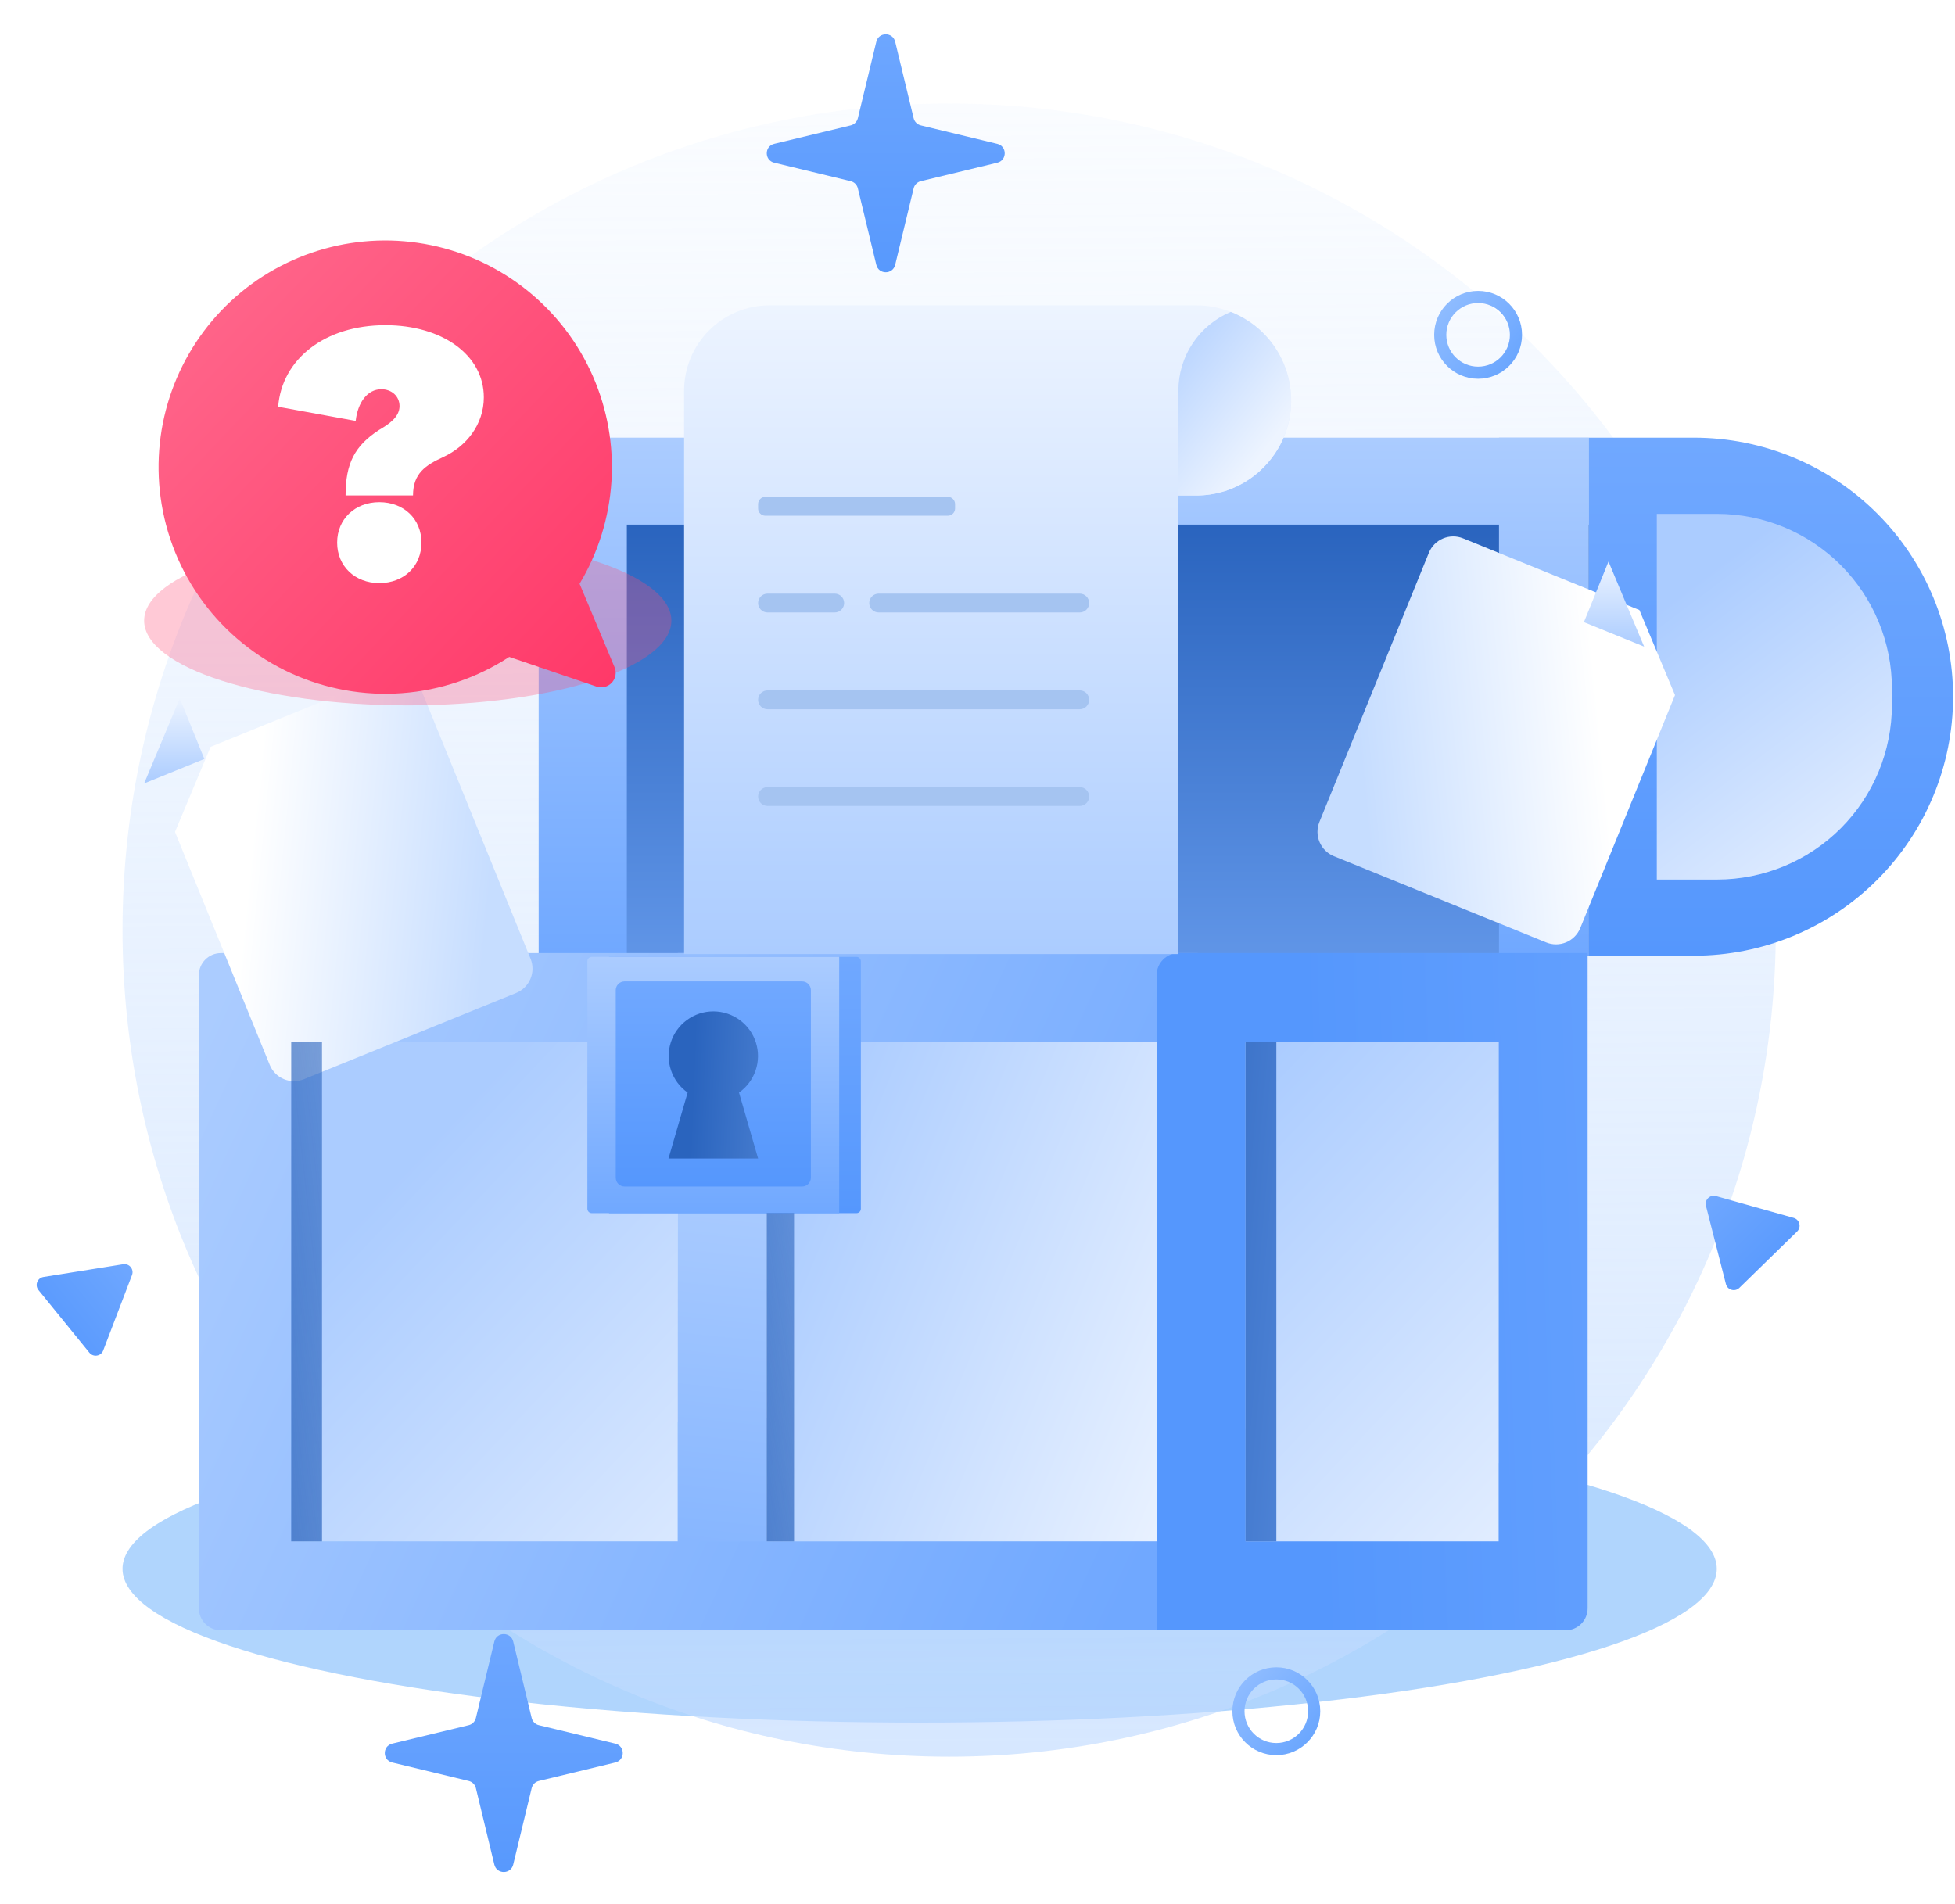 <svg width="421" height="410" viewBox="0 0 421 410" fill="none" xmlns="http://www.w3.org/2000/svg">
<g filter="url(#filter0_f_824_11582)">
<ellipse cx="198.043" cy="337.871" rx="171.658" ry="33.115" fill="#1F88F8" fill-opacity="0.35"/>
</g>
<path d="M204.397 378.323C302.71 378.323 382.409 298.625 382.409 200.311C382.409 101.998 302.71 22.299 204.397 22.299C106.084 22.299 26.385 101.998 26.385 200.311C26.385 298.625 106.084 378.323 204.397 378.323Z" fill="url(#paint0_linear_824_11582)"/>
<path d="M342.106 94.256H116V205.837H342.106V94.256Z" fill="url(#paint1_linear_824_11582)"/>
<path d="M342.107 94.256H364.802C379.597 94.256 393.786 100.133 404.247 110.595C414.709 121.056 420.586 135.245 420.586 150.04C420.586 164.835 414.709 179.024 404.247 189.485C393.786 199.947 379.597 205.824 364.802 205.824H342.107V94.256Z" fill="url(#paint2_linear_824_11582)"/>
<path d="M356.785 110.67H369.769C379.754 110.67 389.33 114.637 396.391 121.697C403.451 128.758 407.418 138.334 407.418 148.319V151.775C407.418 161.76 403.451 171.337 396.391 178.397C389.33 185.458 379.754 189.425 369.769 189.425H356.785V110.67Z" fill="url(#paint3_linear_824_11582)"/>
<path d="M342.105 112.983H134.988V205.838H342.105V112.983Z" fill="url(#paint4_linear_824_11582)"/>
<rect x="61.977" y="224.414" width="83.973" height="107.544" fill="url(#paint5_linear_824_11582)"/>
<rect x="165.105" y="224.414" width="83.973" height="107.544" fill="url(#paint6_linear_824_11582)"/>
<rect x="268.227" y="224.414" width="54.509" height="107.544" fill="url(#paint7_linear_824_11582)"/>
<path d="M342.105 94.256H322.801V205.837H342.105V94.256Z" fill="url(#paint8_linear_824_11582)"/>
<path d="M165.101 205.262L145.949 205.262L145.949 351.109L165.101 351.109L165.101 205.262Z" fill="url(#paint9_linear_824_11582)"/>
<path fill-rule="evenodd" clip-rule="evenodd" d="M257.912 224.413V205.262H62.796V205.262L47.571 205.262C44.949 205.262 42.824 207.387 42.824 210.008L42.824 346.363C42.824 348.984 44.949 351.109 47.571 351.109L62.796 351.109H257.912V331.958H62.797L62.797 224.413H257.912Z" fill="url(#paint10_linear_824_11582)"/>
<path fill-rule="evenodd" clip-rule="evenodd" d="M268.229 205.261H322.738L341.889 205.261L341.889 346.362C341.889 348.983 339.764 351.108 337.143 351.108L322.738 351.108H268.229L249.078 351.108L249.078 210.007C249.078 207.386 251.203 205.261 253.824 205.261L268.229 205.261V205.261ZM322.738 331.957V224.412H268.23L268.23 331.957H322.738Z" fill="url(#paint11_linear_824_11582)"/>
<path d="M131.152 206.076V206.286V212.923V261.269H184.436C184.961 261.269 185.386 260.844 185.386 260.32V212.923V207.025C185.386 206.501 184.961 206.076 184.436 206.076H131.152Z" fill="url(#paint12_linear_824_11582)"/>
<path d="M127.436 206.076C126.911 206.076 126.486 206.501 126.486 207.025V260.32C126.486 260.844 126.911 261.269 127.436 261.269H180.72V206.076H127.436Z" fill="url(#paint13_linear_824_11582)"/>
<path d="M172.724 211.357H134.496C133.448 211.357 132.598 212.207 132.598 213.256V253.639C132.598 254.688 133.448 255.538 134.496 255.538H172.724C173.773 255.538 174.623 254.688 174.623 253.639V213.256C174.623 212.207 173.773 211.357 172.724 211.357Z" fill="url(#paint14_linear_824_11582)"/>
<g filter="url(#filter1_d_824_11582)">
<path d="M31.041 168.723L51.436 218.882C51.715 219.57 52.126 220.196 52.647 220.724C53.168 221.252 53.788 221.673 54.472 221.961C55.155 222.249 55.889 222.399 56.631 222.403C57.373 222.407 58.108 222.265 58.795 221.984L104.5 203.415C105.89 202.85 106.998 201.756 107.582 200.374C108.166 198.991 108.178 197.434 107.614 196.043L84.039 138.065C83.474 136.678 82.381 135.573 81.001 134.991C79.621 134.41 78.067 134.4 76.68 134.963L38.702 150.404L31.041 168.723Z" fill="url(#paint15_linear_824_11582)"/>
</g>
<g filter="url(#filter2_d_824_11582)">
<path d="M354.057 139.258L333.662 189.418C333.383 190.105 332.972 190.731 332.451 191.259C331.93 191.788 331.31 192.208 330.626 192.496C329.942 192.784 329.208 192.934 328.467 192.938C327.725 192.942 326.989 192.8 326.303 192.519L280.598 173.951C279.208 173.385 278.1 172.291 277.516 170.909C276.932 169.526 276.92 167.969 277.483 166.578L301.059 108.6C301.624 107.213 302.717 106.108 304.096 105.527C305.476 104.945 307.03 104.935 308.418 105.499L346.395 120.939L354.057 139.258Z" fill="url(#paint16_linear_824_11582)"/>
</g>
<path d="M31.041 168.723L44.011 163.453L38.715 150.404L31.041 168.723Z" fill="url(#paint17_linear_824_11582)"/>
<path d="M354.057 139.259L341.086 133.99L346.382 120.94L354.057 139.259Z" fill="url(#paint18_linear_824_11582)"/>
<path d="M159.144 235.301C160.816 234.125 162.071 232.447 162.725 230.511C163.379 228.574 163.4 226.479 162.783 224.53C162.167 222.581 160.945 220.88 159.296 219.672C157.647 218.464 155.656 217.812 153.612 217.812C151.568 217.812 149.577 218.464 147.928 219.672C146.278 220.88 145.057 222.581 144.441 224.53C143.824 226.479 143.844 228.574 144.499 230.511C145.153 232.447 146.407 234.125 148.079 235.301L143.953 249.506H163.257L159.144 235.301Z" fill="url(#paint19_linear_824_11582)"/>
<path d="M278.044 86.228C278.044 88.295 277.734 90.35 277.124 92.325C276.137 95.492 274.391 98.37 272.039 100.709C271.348 101.408 270.606 102.054 269.818 102.641C269.3 103.045 268.755 103.414 268.188 103.745C267.623 104.091 267.04 104.407 266.441 104.691C265.547 105.132 264.62 105.501 263.668 105.795C261.693 106.405 259.637 106.715 257.57 106.715H253.759V205.47H147.316V84.086C147.334 79.229 149.271 74.577 152.705 71.142C156.139 67.708 160.792 65.771 165.648 65.754H257.518C260.077 65.744 262.614 66.221 264.995 67.16C265.655 67.416 266.3 67.71 266.927 68.041C267.242 68.198 267.544 68.369 267.847 68.553C268.095 68.689 268.336 68.839 268.569 69C269.811 69.785 270.961 70.706 271.999 71.746C273.392 73.143 274.578 74.731 275.521 76.464C276.158 77.632 276.678 78.86 277.072 80.13L277.348 81.116C277.517 81.774 277.653 82.441 277.755 83.114C277.932 84.143 278.028 85.184 278.044 86.228Z" fill="url(#paint20_linear_824_11582)"/>
<path d="M278.045 86.228C278.044 88.295 277.734 90.35 277.125 92.325C276.722 93.593 276.203 94.82 275.574 95.992C274.622 97.722 273.432 99.31 272.039 100.709C271.348 101.408 270.606 102.054 269.818 102.641C269.293 103.035 268.754 103.39 268.189 103.745C267.623 104.091 267.04 104.407 266.441 104.691C265.545 105.127 264.618 105.496 263.668 105.795C261.693 106.405 259.638 106.715 257.571 106.715H253.76V84.086C253.768 80.467 254.844 76.931 256.851 73.921C258.859 70.91 261.71 68.558 265.048 67.16C265.705 67.423 266.362 67.712 266.98 68.041C267.295 68.198 267.597 68.369 267.9 68.553C268.148 68.689 268.389 68.839 268.622 69C269.864 69.785 271.014 70.706 272.052 71.746C273.445 73.143 274.631 74.731 275.574 76.464C276.206 77.634 276.725 78.862 277.125 80.13L277.401 81.116C277.572 81.774 277.708 82.441 277.808 83.114C277.967 84.144 278.046 85.185 278.045 86.228Z" fill="url(#paint21_linear_824_11582)"/>
<path d="M232.508 169.516H165.291C164.166 169.516 163.254 170.425 163.254 171.546C163.254 172.667 164.166 173.576 165.291 173.576H232.508C233.632 173.576 234.544 172.667 234.544 171.546C234.544 170.425 233.632 169.516 232.508 169.516Z" fill="#A5C4F1"/>
<path d="M232.508 148.688H165.291C164.166 148.688 163.254 149.597 163.254 150.718C163.254 151.839 164.166 152.748 165.291 152.748H232.508C233.632 152.748 234.544 151.839 234.544 150.718C234.544 149.597 233.632 148.688 232.508 148.688Z" fill="#A5C4F1"/>
<path d="M232.509 127.845H189.222C188.097 127.845 187.186 128.754 187.186 129.875C187.186 130.996 188.097 131.905 189.222 131.905H232.509C233.634 131.905 234.546 130.996 234.546 129.875C234.546 128.754 233.634 127.845 232.509 127.845Z" fill="#A5C4F1"/>
<path d="M204.11 107.004H164.818C163.954 107.004 163.254 107.704 163.254 108.568V109.501C163.254 110.364 163.954 111.065 164.818 111.065H204.11C204.973 111.065 205.673 110.364 205.673 109.501V108.568C205.673 107.704 204.973 107.004 204.11 107.004Z" fill="#A5C4F1"/>
<path d="M179.746 127.845H165.291C164.166 127.845 163.254 128.754 163.254 129.875C163.254 130.996 164.166 131.905 165.291 131.905H179.746C180.871 131.905 181.783 130.996 181.783 129.875C181.783 128.754 180.871 127.845 179.746 127.845Z" fill="#A5C4F1"/>
<path d="M62.713 224.414H69.342V331.958H62.713V224.414Z" fill="url(#paint22_linear_824_11582)"/>
<path d="M165.105 261.245H170.998V331.959H165.105V261.245Z" fill="url(#paint23_linear_824_11582)"/>
<path d="M268.227 224.414H274.856V331.958H268.227V224.414Z" fill="url(#paint24_linear_824_11582)"/>
<g filter="url(#filter3_f_824_11582)">
<ellipse cx="87.81" cy="133.665" rx="56.769" ry="18.247" fill="#FF4C77" fill-opacity="0.3"/>
</g>
<path d="M34.578 107.074C35.673 115.248 38.82 123.011 43.726 129.64C48.633 136.268 55.138 141.546 62.635 144.981C70.132 148.416 78.378 149.896 86.602 149.283C94.826 148.67 102.761 145.984 109.666 141.475L128.479 147.871C129.047 148.058 129.656 148.079 130.235 147.93C130.814 147.782 131.338 147.471 131.746 147.034C132.154 146.597 132.428 146.053 132.536 145.465C132.644 144.878 132.581 144.271 132.356 143.718L124.811 125.721C128.823 119.036 131.176 111.488 131.673 103.707C132.169 95.926 130.795 88.139 127.664 80.999C124.533 73.858 119.738 67.572 113.679 62.665C107.62 57.758 100.473 54.374 92.838 52.796C85.203 51.218 77.3 51.492 69.793 53.595C62.285 55.698 55.39 59.569 49.686 64.884C43.981 70.198 39.633 76.802 37.004 84.143C34.376 91.483 33.544 99.346 34.578 107.074Z" fill="url(#paint25_linear_824_11582)"/>
<path d="M81.68 125.574C86.98 125.574 90.756 121.943 90.756 116.861C90.756 111.778 86.98 108.148 81.68 108.148C76.452 108.148 72.603 111.778 72.603 116.861C72.603 121.943 76.452 125.574 81.68 125.574ZM88.941 106.695C88.941 101.903 91.7 100.16 95.475 98.418C100.485 96.094 104.189 91.375 104.189 85.566C104.189 76.417 95.185 70.027 82.986 70.027C69.917 70.027 60.695 77.361 59.897 87.599L76.597 90.649C77.032 86.655 79.138 83.823 82.115 83.823C84.366 83.823 86.036 85.348 86.036 87.454C86.036 89.922 83.567 91.447 81.607 92.609C76.379 96.022 74.418 99.797 74.418 106.695H88.941Z" fill="white"/>
<path d="M326.458 72.111C326.458 76.615 322.807 80.266 318.303 80.266C313.799 80.266 310.148 76.615 310.148 72.111C310.148 67.607 313.799 63.956 318.303 63.956C322.807 63.956 326.458 67.607 326.458 72.111Z" stroke="url(#paint26_linear_824_11582)" stroke-width="2.613"/>
<circle cx="274.85" cy="368.538" r="8.155" stroke="url(#paint27_linear_824_11582)" stroke-width="2.613"/>
<path d="M26.524 272.268C27.848 272.056 28.905 273.357 28.426 274.61L22.227 290.843C21.748 292.096 20.093 292.361 19.248 291.32L8.289 277.835C7.443 276.794 8.041 275.228 9.365 275.016L26.524 272.268Z" fill="url(#paint28_linear_824_11582)"/>
<path d="M367.373 259.699C367.042 258.399 368.242 257.229 369.532 257.591L386.262 262.292C387.553 262.655 387.967 264.279 387.007 265.216L374.571 277.353C373.612 278.29 371.998 277.836 371.667 276.537L367.373 259.699Z" fill="url(#paint29_linear_824_11582)"/>
<path d="M188.71 8.988C189.225 6.855 192.259 6.855 192.774 8.988L196.75 25.461C196.934 26.223 197.529 26.818 198.292 27.002L214.764 30.979C216.897 31.494 216.897 34.528 214.764 35.042L198.292 39.019C197.529 39.203 196.934 39.798 196.75 40.56L192.774 57.033C192.259 59.166 189.225 59.166 188.71 57.033L184.734 40.56C184.55 39.798 183.955 39.203 183.192 39.019L166.72 35.042C164.587 34.528 164.587 31.494 166.72 30.979L183.192 27.002C183.955 26.818 184.55 26.223 184.734 25.461L188.71 8.988Z" fill="url(#paint30_linear_824_11582)"/>
<path d="M106.454 353.526C106.969 351.393 110.003 351.393 110.518 353.526L114.494 369.998C114.678 370.76 115.274 371.355 116.036 371.539L132.508 375.516C134.641 376.031 134.641 379.065 132.508 379.58L116.036 383.556C115.274 383.74 114.678 384.335 114.494 385.097L110.518 401.57C110.003 403.703 106.969 403.703 106.454 401.57L102.478 385.097C102.294 384.335 101.699 383.74 100.937 383.556L84.464 379.58C82.331 379.065 82.331 376.031 84.464 375.516L100.937 371.539C101.699 371.355 102.294 370.76 102.478 369.998L106.454 353.526Z" fill="url(#paint31_linear_824_11582)"/>
<defs>
<filter id="filter0_f_824_11582" x="4.612" y="282.983" width="386.862" height="109.776" filterUnits="userSpaceOnUse" color-interpolation-filters="sRGB">
<feFlood flood-opacity="0" result="BackgroundImageFix"/>
<feBlend mode="normal" in="SourceGraphic" in2="BackgroundImageFix" result="shape"/>
<feGaussianBlur stdDeviation="10.886" result="effect1_foregroundBlur_824_11582"/>
</filter>
<filter id="filter1_d_824_11582" x="28.193" y="134.548" width="95.973" height="107.79" filterUnits="userSpaceOnUse" color-interpolation-filters="sRGB">
<feFlood flood-opacity="0" result="BackgroundImageFix"/>
<feColorMatrix in="SourceAlpha" type="matrix" values="0 0 0 0 0 0 0 0 0 0 0 0 0 0 0 0 0 0 127 0" result="hardAlpha"/>
<feOffset dx="6.645" dy="10.442"/>
<feGaussianBlur stdDeviation="4.746"/>
<feComposite in2="hardAlpha" operator="out"/>
<feColorMatrix type="matrix" values="0 0 0 0 0.184 0 0 0 0 0.255 0 0 0 0 0.443 0 0 0 0.15 0"/>
<feBlend mode="normal" in2="BackgroundImageFix" result="effect1_dropShadow_824_11582"/>
<feBlend mode="normal" in="SourceGraphic" in2="effect1_dropShadow_824_11582" result="shape"/>
</filter>
<filter id="filter2_d_824_11582" x="274.221" y="105.083" width="95.973" height="107.79" filterUnits="userSpaceOnUse" color-interpolation-filters="sRGB">
<feFlood flood-opacity="0" result="BackgroundImageFix"/>
<feColorMatrix in="SourceAlpha" type="matrix" values="0 0 0 0 0 0 0 0 0 0 0 0 0 0 0 0 0 0 127 0" result="hardAlpha"/>
<feOffset dx="6.645" dy="10.442"/>
<feGaussianBlur stdDeviation="4.746"/>
<feComposite in2="hardAlpha" operator="out"/>
<feColorMatrix type="matrix" values="0 0 0 0 0.184 0 0 0 0 0.255 0 0 0 0 0.443 0 0 0 0.15 0"/>
<feBlend mode="normal" in2="BackgroundImageFix" result="effect1_dropShadow_824_11582"/>
<feBlend mode="normal" in="SourceGraphic" in2="effect1_dropShadow_824_11582" result="shape"/>
</filter>
<filter id="filter3_f_824_11582" x="9.268" y="93.645" width="157.083" height="80.04" filterUnits="userSpaceOnUse" color-interpolation-filters="sRGB">
<feFlood flood-opacity="0" result="BackgroundImageFix"/>
<feBlend mode="normal" in="SourceGraphic" in2="BackgroundImageFix" result="shape"/>
<feGaussianBlur stdDeviation="10.886" result="effect1_foregroundBlur_824_11582"/>
</filter>
<linearGradient id="paint0_linear_824_11582" x1="203.025" y1="-35.666" x2="206.671" y2="589.486" gradientUnits="userSpaceOnUse">
<stop stop-color="#CAE0FF" stop-opacity="0"/>
<stop offset="1" stop-color="#BCD8FF"/>
</linearGradient>
<linearGradient id="paint1_linear_824_11582" x1="229.053" y1="94.256" x2="229.053" y2="205.837" gradientUnits="userSpaceOnUse">
<stop stop-color="#ABCCFF"/>
<stop offset="1" stop-color="#70A8FF"/>
</linearGradient>
<linearGradient id="paint2_linear_824_11582" x1="381.347" y1="94.256" x2="381.347" y2="205.824" gradientUnits="userSpaceOnUse">
<stop stop-color="#70A8FF"/>
<stop offset="1" stop-color="#5597FD"/>
</linearGradient>
<linearGradient id="paint3_linear_824_11582" x1="414.812" y1="192.002" x2="364.723" y2="125.708" gradientUnits="userSpaceOnUse">
<stop stop-color="#EDF4FF"/>
<stop offset="1" stop-color="#ABCCFF"/>
</linearGradient>
<linearGradient id="paint4_linear_824_11582" x1="238.547" y1="112.983" x2="238.547" y2="205.838" gradientUnits="userSpaceOnUse">
<stop stop-color="#2A64BE"/>
<stop offset="1" stop-color="#6095E7"/>
</linearGradient>
<linearGradient id="paint5_linear_824_11582" x1="168.784" y1="371.735" x2="65.66" y2="274.503" gradientUnits="userSpaceOnUse">
<stop stop-color="#EDF4FF"/>
<stop offset="1" stop-color="#ABCCFF"/>
</linearGradient>
<linearGradient id="paint6_linear_824_11582" x1="253.498" y1="341.534" x2="150.373" y2="298.811" gradientUnits="userSpaceOnUse">
<stop stop-color="#EDF4FF"/>
<stop offset="1" stop-color="#ABCCFF"/>
</linearGradient>
<linearGradient id="paint7_linear_824_11582" x1="344.833" y1="343.744" x2="249.075" y2="253.142" gradientUnits="userSpaceOnUse">
<stop stop-color="#EDF4FF"/>
<stop offset="1" stop-color="#ABCCFF"/>
</linearGradient>
<linearGradient id="paint8_linear_824_11582" x1="332.453" y1="94.256" x2="332.453" y2="205.837" gradientUnits="userSpaceOnUse">
<stop stop-color="#ABCCFF"/>
<stop offset="1" stop-color="#70A8FF"/>
</linearGradient>
<linearGradient id="paint9_linear_824_11582" x1="122.378" y1="250.195" x2="109.119" y2="379.1" gradientUnits="userSpaceOnUse">
<stop stop-color="#ABCCFF"/>
<stop offset="1" stop-color="#70A8FF"/>
</linearGradient>
<linearGradient id="paint10_linear_824_11582" x1="39.141" y1="231.043" x2="249.81" y2="328.274" gradientUnits="userSpaceOnUse">
<stop stop-color="#ABCCFF"/>
<stop offset="1" stop-color="#70A8FF"/>
</linearGradient>
<linearGradient id="paint11_linear_824_11582" x1="414.812" y1="295.863" x2="282.962" y2="300.283" gradientUnits="userSpaceOnUse">
<stop stop-color="#70A8FF"/>
<stop offset="1" stop-color="#5597FD"/>
</linearGradient>
<linearGradient id="paint12_linear_824_11582" x1="158.269" y1="206.076" x2="158.269" y2="261.269" gradientUnits="userSpaceOnUse">
<stop stop-color="#70A8FF"/>
<stop offset="1" stop-color="#5597FD"/>
</linearGradient>
<linearGradient id="paint13_linear_824_11582" x1="153.603" y1="206.076" x2="153.603" y2="261.269" gradientUnits="userSpaceOnUse">
<stop stop-color="#ABCCFF"/>
<stop offset="1" stop-color="#70A8FF"/>
</linearGradient>
<linearGradient id="paint14_linear_824_11582" x1="153.61" y1="211.357" x2="153.61" y2="255.538" gradientUnits="userSpaceOnUse">
<stop stop-color="#70A8FF"/>
<stop offset="1" stop-color="#5597FD"/>
</linearGradient>
<linearGradient id="paint15_linear_824_11582" x1="99.673" y1="173.648" x2="47.837" y2="168.472" gradientUnits="userSpaceOnUse">
<stop stop-color="#C6DDFF"/>
<stop offset="1" stop-color="white"/>
</linearGradient>
<linearGradient id="paint16_linear_824_11582" x1="285.424" y1="144.183" x2="337.26" y2="139.007" gradientUnits="userSpaceOnUse">
<stop stop-color="#C6DDFF"/>
<stop offset="1" stop-color="white"/>
</linearGradient>
<linearGradient id="paint17_linear_824_11582" x1="37.526" y1="150.404" x2="37.526" y2="168.723" gradientUnits="userSpaceOnUse">
<stop stop-color="#EDF4FF"/>
<stop offset="1" stop-color="#ABCCFF"/>
</linearGradient>
<linearGradient id="paint18_linear_824_11582" x1="347.572" y1="120.94" x2="347.572" y2="139.259" gradientUnits="userSpaceOnUse">
<stop stop-color="#EDF4FF"/>
<stop offset="1" stop-color="#ABCCFF"/>
</linearGradient>
<linearGradient id="paint19_linear_824_11582" x1="148.899" y1="240.619" x2="168.051" y2="241.356" gradientUnits="userSpaceOnUse">
<stop stop-color="#2A64BE"/>
<stop offset="1" stop-color="#4B80D1"/>
</linearGradient>
<linearGradient id="paint20_linear_824_11582" x1="212.68" y1="65.754" x2="212.68" y2="205.47" gradientUnits="userSpaceOnUse">
<stop stop-color="#EDF4FF"/>
<stop offset="1" stop-color="#ABCCFF"/>
</linearGradient>
<linearGradient id="paint21_linear_824_11582" x1="268.965" y1="101.401" x2="240.238" y2="79.303" gradientUnits="userSpaceOnUse">
<stop stop-color="#EDF4FF"/>
<stop offset="1" stop-color="#ABCCFF"/>
</linearGradient>
<linearGradient id="paint22_linear_824_11582" x1="16.307" y1="326.802" x2="155.759" y2="311.136" gradientUnits="userSpaceOnUse">
<stop offset="0.094" stop-color="#2A64BE"/>
<stop offset="1" stop-color="#2A64BE" stop-opacity="0"/>
</linearGradient>
<linearGradient id="paint23_linear_824_11582" x1="123.856" y1="328.569" x2="246.548" y2="309.936" gradientUnits="userSpaceOnUse">
<stop offset="0.094" stop-color="#2A64BE"/>
<stop offset="1" stop-color="#2A64BE" stop-opacity="0"/>
</linearGradient>
<linearGradient id="paint24_linear_824_11582" x1="221.821" y1="326.802" x2="336.109" y2="336.831" gradientUnits="userSpaceOnUse">
<stop offset="0.094" stop-color="#265FB8"/>
<stop offset="1" stop-color="#84B4FF"/>
</linearGradient>
<linearGradient id="paint25_linear_824_11582" x1="34.617" y1="58.355" x2="131.888" y2="150.547" gradientUnits="userSpaceOnUse">
<stop stop-color="#FF698D"/>
<stop offset="1" stop-color="#FF3868"/>
</linearGradient>
<linearGradient id="paint26_linear_824_11582" x1="306.674" y1="66.198" x2="336.241" y2="91.822" gradientUnits="userSpaceOnUse">
<stop stop-color="#94BFFF"/>
<stop offset="1" stop-color="#4C94FE"/>
</linearGradient>
<linearGradient id="paint27_linear_824_11582" x1="263.22" y1="362.624" x2="292.788" y2="388.249" gradientUnits="userSpaceOnUse">
<stop stop-color="#94BFFF"/>
<stop offset="1" stop-color="#4C94FE"/>
</linearGradient>
<linearGradient id="paint28_linear_824_11582" x1="29.503" y1="271.791" x2="8.523" y2="288.84" gradientUnits="userSpaceOnUse">
<stop stop-color="#70A8FF"/>
<stop offset="1" stop-color="#5597FD"/>
</linearGradient>
<linearGradient id="paint29_linear_824_11582" x1="366.628" y1="256.775" x2="385.509" y2="276.121" gradientUnits="userSpaceOnUse">
<stop stop-color="#70A8FF"/>
<stop offset="1" stop-color="#5597FD"/>
</linearGradient>
<linearGradient id="paint30_linear_824_11582" x1="190.742" y1="0.571" x2="190.742" y2="65.45" gradientUnits="userSpaceOnUse">
<stop stop-color="#70A8FF"/>
<stop offset="1" stop-color="#5597FD"/>
</linearGradient>
<linearGradient id="paint31_linear_824_11582" x1="108.486" y1="345.108" x2="108.486" y2="409.987" gradientUnits="userSpaceOnUse">
<stop stop-color="#70A8FF"/>
<stop offset="1" stop-color="#5597FD"/>
</linearGradient>
</defs>
</svg>

